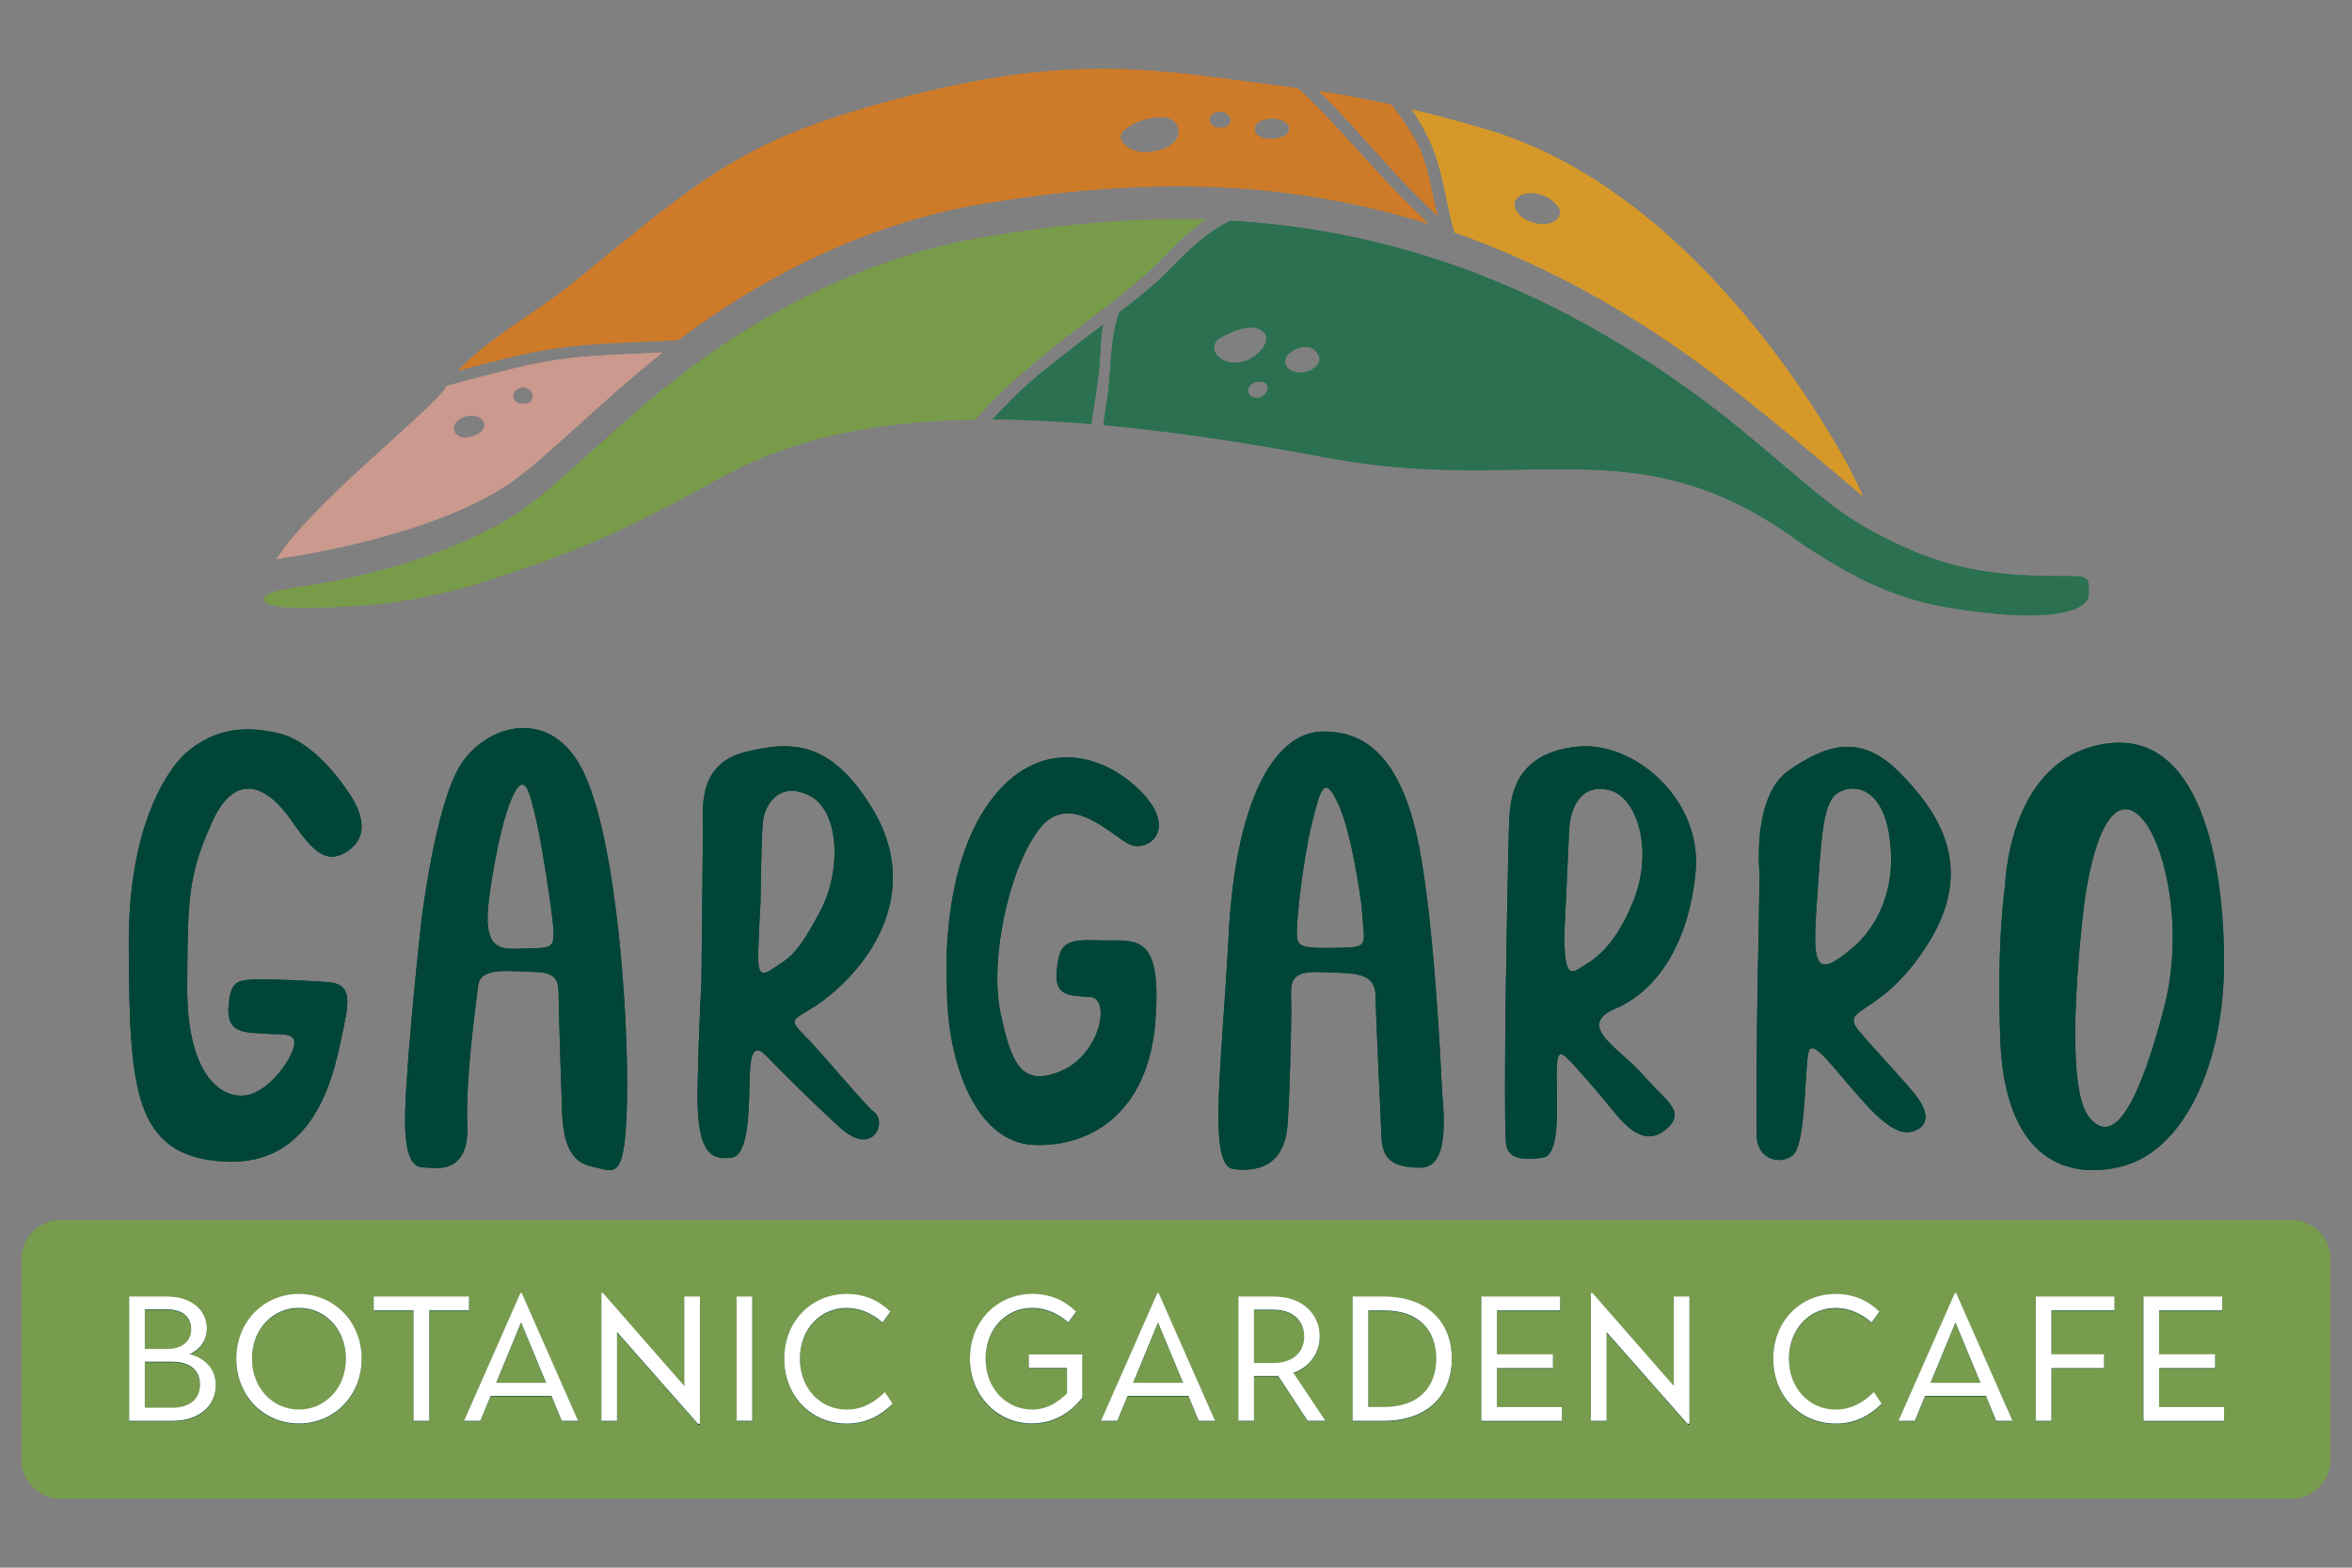 <svg xmlns="http://www.w3.org/2000/svg" xmlns:xlink="http://www.w3.org/1999/xlink" width="600" zoomAndPan="magnify" viewBox="0 0 450 300" height="400" preserveAspectRatio="xMidYMid meet" version="1.0"><rect x="0" y="0" width="450" height="300" fill="#808080" stroke="none"/><defs><clipPath id="90242ad1c4"><path d="M 87 13.184 L 274 13.184 L 274 71 L 87 71 Z M 87 13.184 " clip-rule="nonzero"/></clipPath><clipPath id="d04e17ac96"><path d="M 24.453 139 L 70 139 L 70 223 L 24.453 223 Z M 24.453 139 " clip-rule="nonzero"/></clipPath><clipPath id="0e6f25f567"><path d="M 382 142 L 425.703 142 L 425.703 224 L 382 224 Z M 382 142 " clip-rule="nonzero"/></clipPath><clipPath id="bafd08ce64"><path d="M 24.453 248 L 42 248 L 42 272.684 L 24.453 272.684 Z M 24.453 248 " clip-rule="nonzero"/></clipPath><clipPath id="6f15ba8eb5"><path d="M 45 247 L 70 247 L 70 272.684 L 45 272.684 Z M 45 247 " clip-rule="nonzero"/></clipPath><clipPath id="3c775b3561"><path d="M 71 248 L 90 248 L 90 272.684 L 71 272.684 Z M 71 248 " clip-rule="nonzero"/></clipPath><clipPath id="f2b8d685f2"><path d="M 88 247 L 111 247 L 111 272.684 L 88 272.684 Z M 88 247 " clip-rule="nonzero"/></clipPath><clipPath id="af5501a5e9"><path d="M 115 247 L 134 247 L 134 272.684 L 115 272.684 Z M 115 247 " clip-rule="nonzero"/></clipPath><clipPath id="972a6b0e8a"><path d="M 150 247 L 171 247 L 171 272.684 L 150 272.684 Z M 150 247 " clip-rule="nonzero"/></clipPath><clipPath id="14113dd868"><path d="M 185 247 L 208 247 L 208 272.684 L 185 272.684 Z M 185 247 " clip-rule="nonzero"/></clipPath><clipPath id="c3df7735be"><path d="M 210 247 L 233 247 L 233 272.684 L 210 272.684 Z M 210 247 " clip-rule="nonzero"/></clipPath><clipPath id="277e969673"><path d="M 258 248 L 278 248 L 278 272.684 L 258 272.684 Z M 258 248 " clip-rule="nonzero"/></clipPath><clipPath id="7719ae6b3f"><path d="M 283 248 L 299 248 L 299 272.684 L 283 272.684 Z M 283 248 " clip-rule="nonzero"/></clipPath><clipPath id="2b13190210"><path d="M 304 247 L 324 247 L 324 272.684 L 304 272.684 Z M 304 247 " clip-rule="nonzero"/></clipPath><clipPath id="c8beb04d9a"><path d="M 339 247 L 361 247 L 361 272.684 L 339 272.684 Z M 339 247 " clip-rule="nonzero"/></clipPath><clipPath id="183eef76c4"><path d="M 363 247 L 386 247 L 386 272.684 L 363 272.684 Z M 363 247 " clip-rule="nonzero"/></clipPath><clipPath id="95cffa13d5"><path d="M 389 248 L 405 248 L 405 272.684 L 389 272.684 Z M 389 248 " clip-rule="nonzero"/></clipPath><clipPath id="14eabe800f"><path d="M 410 248 L 425.703 248 L 425.703 272.684 L 410 272.684 Z M 410 248 " clip-rule="nonzero"/></clipPath><clipPath id="a10dd6e872"><path d="M 4.098 233.473 L 446 233.473 L 446 286.816 L 4.098 286.816 Z M 4.098 233.473 " clip-rule="nonzero"/></clipPath><clipPath id="61a1ed911b"><path d="M 11.598 233.473 L 438.402 233.473 C 440.391 233.473 442.297 234.262 443.703 235.672 C 445.109 237.078 445.902 238.984 445.902 240.973 L 445.902 279.316 C 445.902 281.305 445.109 283.215 443.703 284.621 C 442.297 286.027 440.391 286.816 438.402 286.816 L 11.598 286.816 C 9.609 286.816 7.703 286.027 6.297 284.621 C 4.891 283.215 4.098 281.305 4.098 279.316 L 4.098 240.973 C 4.098 238.984 4.891 237.078 6.297 235.672 C 7.703 234.262 9.609 233.473 11.598 233.473 Z M 11.598 233.473 " clip-rule="nonzero"/></clipPath><clipPath id="5703538e10"><path d="M 87 13.184 L 274 13.184 L 274 71 L 87 71 Z M 87 13.184 " clip-rule="nonzero"/></clipPath><clipPath id="19aa768e7a"><path d="M 24.453 139 L 70 139 L 70 223 L 24.453 223 Z M 24.453 139 " clip-rule="nonzero"/></clipPath><clipPath id="07a5d00c70"><path d="M 382 142 L 425.703 142 L 425.703 224 L 382 224 Z M 382 142 " clip-rule="nonzero"/></clipPath><clipPath id="7bc08be696"><path d="M 24.453 248 L 42 248 L 42 272.684 L 24.453 272.684 Z M 24.453 248 " clip-rule="nonzero"/></clipPath><clipPath id="40bc41520d"><path d="M 45 247 L 70 247 L 70 272.684 L 45 272.684 Z M 45 247 " clip-rule="nonzero"/></clipPath><clipPath id="56a7f549e4"><path d="M 71 248 L 90 248 L 90 272.684 L 71 272.684 Z M 71 248 " clip-rule="nonzero"/></clipPath><clipPath id="d5e4ded309"><path d="M 88 247 L 111 247 L 111 272.684 L 88 272.684 Z M 88 247 " clip-rule="nonzero"/></clipPath><clipPath id="2cf6aac91d"><path d="M 115 247 L 134 247 L 134 272.684 L 115 272.684 Z M 115 247 " clip-rule="nonzero"/></clipPath><clipPath id="916701fb4c"><path d="M 150 247 L 171 247 L 171 272.684 L 150 272.684 Z M 150 247 " clip-rule="nonzero"/></clipPath><clipPath id="e02e6f0b08"><path d="M 185 247 L 208 247 L 208 272.684 L 185 272.684 Z M 185 247 " clip-rule="nonzero"/></clipPath><clipPath id="045b26c3f1"><path d="M 210 247 L 233 247 L 233 272.684 L 210 272.684 Z M 210 247 " clip-rule="nonzero"/></clipPath><clipPath id="7b0d5a8d12"><path d="M 258 248 L 278 248 L 278 272.684 L 258 272.684 Z M 258 248 " clip-rule="nonzero"/></clipPath><clipPath id="e2e08f66d9"><path d="M 283 248 L 299 248 L 299 272.684 L 283 272.684 Z M 283 248 " clip-rule="nonzero"/></clipPath><clipPath id="1dd3e4df84"><path d="M 304 247 L 324 247 L 324 272.684 L 304 272.684 Z M 304 247 " clip-rule="nonzero"/></clipPath><clipPath id="2e5e654ed9"><path d="M 339 247 L 361 247 L 361 272.684 L 339 272.684 Z M 339 247 " clip-rule="nonzero"/></clipPath><clipPath id="7d2813ef47"><path d="M 363 247 L 386 247 L 386 272.684 L 363 272.684 Z M 363 247 " clip-rule="nonzero"/></clipPath><clipPath id="b246092d7a"><path d="M 389 248 L 405 248 L 405 272.684 L 389 272.684 Z M 389 248 " clip-rule="nonzero"/></clipPath><clipPath id="f0e88b6563"><path d="M 410 248 L 425.703 248 L 425.703 272.684 L 410 272.684 Z M 410 248 " clip-rule="nonzero"/></clipPath><clipPath id="ca226a412d"><path d="M 24.453 248 L 42 248 L 42 272 L 24.453 272 Z M 24.453 248 " clip-rule="nonzero"/></clipPath><clipPath id="2d5fc773c2"><path d="M 45 247 L 70 247 L 70 272.473 L 45 272.473 Z M 45 247 " clip-rule="nonzero"/></clipPath><clipPath id="5ae80167a9"><path d="M 115 247 L 134 247 L 134 272.473 L 115 272.473 Z M 115 247 " clip-rule="nonzero"/></clipPath><clipPath id="5893f57904"><path d="M 150 247 L 171 247 L 171 272.473 L 150 272.473 Z M 150 247 " clip-rule="nonzero"/></clipPath><clipPath id="8a8f6d9de2"><path d="M 185 247 L 208 247 L 208 272.473 L 185 272.473 Z M 185 247 " clip-rule="nonzero"/></clipPath><clipPath id="c6d8d91562"><path d="M 304 247 L 324 247 L 324 272.473 L 304 272.473 Z M 304 247 " clip-rule="nonzero"/></clipPath><clipPath id="c0cbd371ef"><path d="M 339 247 L 361 247 L 361 272.473 L 339 272.473 Z M 339 247 " clip-rule="nonzero"/></clipPath><clipPath id="a2e8e5cecb"><path d="M 410 248 L 425.703 248 L 425.703 272 L 410 272 Z M 410 248 " clip-rule="nonzero"/></clipPath></defs><path fill="#2b7151" d="M 391.609 110.238 C 379.027 109.992 370.113 108.398 356.824 100.902 C 349.238 96.625 341.051 88.453 329.707 79.508 C 312.023 65.738 294.84 56.629 278.332 50.809 C 278.332 50.828 278.344 50.848 278.352 50.871 C 278.32 50.84 278.301 50.816 278.27 50.789 C 277.453 50.5 276.645 50.234 275.836 49.961 C 275.008 49.684 274.191 49.418 273.363 49.152 C 260.34 45.07 247.758 42.953 235.391 42.238 C 233.551 43.16 231.926 44.223 230.441 45.387 C 229.215 46.344 228.051 47.375 226.926 48.461 C 226.539 48.828 226.16 49.203 225.773 49.582 C 225.055 50.289 224.352 51.012 223.625 51.746 C 220.711 54.711 217.441 57.293 214.129 59.805 C 212.219 65.066 212.719 71.457 211.719 76.984 C 211.512 78.129 211.359 79.691 211.125 81.336 C 223.391 82.457 236.934 84.418 252.102 87.246 C 292.273 95.328 312.902 80.375 344.773 104.078 C 353.012 109.449 361.078 114.242 372.371 116.18 C 392.172 119.582 399.562 116.906 399.633 113.812 C 399.734 109.582 399.562 110.359 391.617 110.238 Z M 233.582 68.66 C 232.734 68.066 232.098 67.117 232.293 66.137 C 232.488 65.148 233.418 64.637 234.297 64.207 C 236.035 63.348 239.164 61.91 241.195 63.145 C 242.434 63.891 242.402 64.605 242.137 65.629 C 241.688 66.863 240.41 67.965 239.602 68.465 C 237.965 69.488 235.402 69.926 233.59 68.672 Z M 242.043 75.379 C 241.535 75.91 241.289 76.035 240.789 76.125 C 240.145 76.25 239.387 76.074 239.008 75.473 C 238.684 74.961 238.762 74.359 239.07 73.91 C 239.652 73.062 241.492 72.531 242.371 73.551 C 242.73 73.961 242.566 74.891 242.035 75.379 Z M 250.18 71.07 C 249.078 71.438 247.586 71.406 246.582 70.621 C 245.469 69.742 245.746 68.445 246.625 67.629 C 247.555 66.77 249.016 66.188 250.395 66.434 C 251.254 66.586 251.805 67.109 252.234 67.883 C 252.367 68.098 252.461 68.355 252.48 68.66 C 252.574 69.844 251.215 70.734 250.191 71.07 Z M 250.18 71.07 " fill-opacity="1" fill-rule="nonzero"/><path fill="#2b7151" d="M 211.031 62.145 C 206.934 65.238 202.887 68.355 198.949 71.551 C 195.637 74.246 192.754 77.23 189.895 80.25 C 195.844 80.273 202.141 80.578 208.812 81.141 C 208.969 80.016 209.09 78.965 209.223 78.18 C 209.633 75.859 209.957 73.523 210.223 71.172 C 210.562 68.25 210.469 65.098 211.023 62.156 Z M 211.031 62.145 " fill-opacity="1" fill-rule="nonzero"/><path fill="#789b4a" d="M 222.203 49.574 C 222.469 49.309 222.734 49.031 223 48.754 C 223.113 48.645 223.227 48.531 223.34 48.418 C 224.434 47.254 225.535 46.16 226.68 45.141 C 227.949 44.008 229.289 42.977 230.75 42.047 C 216.797 41.637 203.09 42.934 189.074 45.242 C 166.148 49.012 145.98 59.816 130.875 71.348 C 129.82 72.152 128.797 72.961 127.785 73.766 C 114.836 84.215 104.367 95.266 97.375 99.27 C 81.934 108.184 66.117 110.91 58.32 112.188 C 58.32 112.188 53.984 112.758 52.484 113.219 C 51.094 113.648 49.469 114.793 51.379 115.527 C 52.973 116.141 55.582 116.785 68.816 115.895 C 75.227 115.465 81.594 114.426 90.211 112.074 C 108.988 105.887 115.512 103.762 138.582 91.027 C 152.188 83.703 167.629 80.559 186.594 80.293 C 193.152 72.703 201.27 66.547 209.508 60.285 C 213.945 56.926 218.301 53.547 222.203 49.594 Z M 222.203 49.574 " fill-opacity="1" fill-rule="nonzero"/><path fill="#ce7b29" d="M 266.219 20.047 C 261.406 18.973 256.793 18.117 252.34 17.441 C 257.621 22.578 262.254 28.113 267.191 33.426 C 269.715 36.152 272.383 38.746 275.051 41.34 C 273.926 37.184 273.516 32.906 271.781 28.852 C 270.422 25.703 268.344 22.867 266.23 20.047 Z M 266.219 20.047 " fill-opacity="1" fill-rule="nonzero"/><path fill="#d69929" d="M 284.301 24.766 C 279.355 23.293 274.672 22.039 270.164 20.965 C 271.566 23.102 272.801 25.285 273.762 27.449 C 276.164 32.934 276.656 38.848 278.27 44.477 C 294.879 50.309 312.176 59.43 329.973 73.203 C 341.398 82.152 349.637 89.258 356.355 94.887 C 355.719 92.262 328.348 37.633 284.289 24.754 Z M 298.242 41.574 C 297.691 42.434 296.641 42.82 295.566 42.895 C 294.348 42.965 292.988 42.637 291.895 42.047 C 290.32 41.207 288.984 39.246 290.281 37.867 C 291.527 36.539 294.023 36.777 295.68 37.562 C 297.148 38.258 299.254 40.004 298.234 41.574 Z M 298.242 41.574 " fill-opacity="1" fill-rule="nonzero"/><g clip-path="url(#90242ad1c4)"><path fill="#ce7b29" d="M 248.301 16.879 C 223.258 13.797 207.742 9.855 174.867 18.125 C 142.32 26.316 135.402 33.23 109.172 54.516 C 103.215 59.348 93.258 64.891 87.688 70.918 C 93.645 69.336 99.586 67.68 105.77 66.73 C 113.68 65.504 121.828 65.586 129.84 65.043 C 145.062 53.504 165.363 42.688 188.441 38.91 C 202.547 36.59 216.336 35.305 230.383 35.715 C 231.934 35.754 233.5 35.824 235.055 35.906 C 247.504 36.613 260.168 38.738 273.273 42.82 C 272.32 41.852 271.359 40.891 270.379 39.953 C 262.816 32.711 256.23 24.203 248.301 16.879 Z M 224.84 26.992 C 223.77 28.219 222.512 28.789 219.875 29.105 C 219.168 29.188 218.473 29.168 217.852 29.043 C 215.602 28.605 213.055 26.48 215.191 24.773 C 217 23.324 220.324 22.109 222.93 22.445 C 225.508 22.785 226.211 25.43 224.84 26.992 Z M 234.84 21.844 C 235.371 22.273 235.645 22.969 235.371 23.539 C 235.113 24.051 234.93 24.223 233.969 24.43 C 233.305 24.5 233.051 24.43 232.609 24.324 C 231.863 24.141 231.363 23.551 231.363 22.895 C 231.352 21.445 233.652 20.875 234.848 21.855 Z M 245.602 26.094 C 244.559 26.551 243.383 26.656 242.23 26.531 C 240.961 26.398 239.797 25.531 240.102 24.336 C 240.398 23.184 241.883 22.742 243.109 22.691 C 244.312 22.629 245.898 22.945 246.5 24.008 C 247.004 24.906 246.441 25.766 245.602 26.094 Z M 245.602 26.094 " fill-opacity="1" fill-rule="nonzero"/></g><path fill="#cb998d" d="M 85.406 73.859 C 85.191 74.207 85.059 74.605 84.805 74.898 C 78.906 81.621 59.66 96.551 52.934 106.969 C 54.516 106.684 56.031 106.48 56.031 106.48 C 55.027 106.582 82.125 102.844 97.254 92.652 C 103.961 88.156 113.691 77.914 126.734 67.457 C 120.02 67.852 113.199 67.863 106.566 68.863 C 99.32 69.957 92.418 72.051 85.418 73.859 Z M 92.246 82.418 C 91.613 83.215 90.363 83.59 89.332 83.746 C 88.199 83.906 86.93 83.336 86.816 82.078 C 86.707 80.875 87.852 80.098 88.895 79.75 C 89.906 79.414 91.375 79.344 92.227 80.25 C 92.941 81.02 92.777 81.703 92.246 82.418 Z M 101.938 75.953 C 101.855 76.516 101.699 76.984 100.945 77.168 C 100.535 77.258 100.137 77.312 99.727 77.289 C 99.031 77.258 98.43 76.77 98.246 76.125 C 97.836 74.695 99.695 73.656 101.004 74.379 C 101.59 74.695 102.016 75.328 101.938 75.953 Z M 101.938 75.953 " fill-opacity="1" fill-rule="nonzero"/><g clip-path="url(#d04e17ac96)"><path fill="#004538" d="M 35.566 144.094 C 35.566 144.094 24.516 153.141 24.641 180.676 C 24.762 208.211 25.418 221.25 42.805 222.281 C 60.18 223.316 63.777 205.809 65.23 199.02 C 66.68 192.227 67.836 188.293 62.664 187.926 C 57.492 187.57 51.348 187.344 48.301 187.457 C 45.258 187.57 43.988 188.02 43.711 192.91 C 43.438 197.801 46.973 197.527 50.418 197.801 C 53.863 198.078 56.828 197.383 56.254 200.172 C 55.684 202.961 51.145 209.395 46.523 209.672 C 41.902 209.945 35.73 205.227 35.82 188.742 C 35.914 172.262 35.914 167.543 40.625 157.215 C 45.34 146.891 51.688 151.059 55.766 157.031 C 59.844 163.008 62.41 165.355 66.16 163.098 C 69.91 160.844 70.094 157.031 67.191 152.418 C 64.289 147.801 58.941 141.551 53.137 140.273 C 47.332 138.996 41.473 139.027 35.566 144.094 Z M 35.566 144.094 " fill-opacity="1" fill-rule="nonzero"/></g><path fill="#004538" d="M 111.707 147.883 C 105.543 134.84 93.031 138.641 88.137 146.34 C 83.238 154.039 80.613 176.324 80.613 176.324 C 80.613 176.324 77.895 200.785 77.527 212.559 C 77.168 224.336 80.266 223.293 81.859 223.438 C 83.453 223.578 89.773 224.613 89.402 215.461 C 89.047 206.309 91.039 192.266 91.488 188.559 C 91.938 184.852 97.93 185.934 102.395 186.008 C 106.863 186.078 106.902 188.02 106.902 191.184 C 106.902 194.352 107.352 206.402 107.539 212.559 C 107.723 218.719 109.172 222.438 113.344 223.254 C 117.512 224.07 119.691 226.785 119.969 210.121 C 120.242 193.453 117.883 160.934 111.719 147.883 Z M 100.832 181.492 C 96.387 181.586 92.121 182.758 93.574 171.891 C 93.574 171.891 95.117 159.484 97.836 152.957 C 100.555 146.43 101.559 152.867 102.457 156.309 C 103.367 159.75 105.809 174.965 105.902 178.234 C 105.992 181.492 105.27 181.402 100.82 181.492 Z M 100.832 181.492 " fill-opacity="1" fill-rule="nonzero"/><path fill="#004538" d="M 153.598 197.801 C 149.52 193.727 153.781 195.812 161.754 187.742 C 169.734 179.684 174.715 167.633 166.926 154.766 C 159.125 141.898 151.695 141.633 142.629 143.898 C 133.562 146.168 134.473 154.316 134.473 158.852 C 134.473 163.387 134.195 188.293 134.195 188.293 C 134.195 188.293 133.746 194.914 133.469 208.219 C 133.195 221.539 136.465 221.895 139.91 221.539 C 143.355 221.18 143.262 212.203 143.445 205.777 C 143.629 199.344 145.367 200.754 146.891 202.336 C 148.414 203.922 154.055 209.672 160.559 215.645 C 167.059 221.617 169.645 214.746 167.375 212.938 C 165.105 211.129 157.676 201.887 153.598 197.812 Z M 148.793 184.762 C 146.238 186.445 144.898 187.66 145.07 182.137 C 145.254 176.609 145.512 172.719 145.512 172.719 C 145.512 172.719 145.625 160.219 145.98 157.133 C 146.34 154.051 149.066 149.344 154.863 152.242 C 160.668 155.145 161.027 166.645 156.949 174.344 C 152.871 182.043 151.348 183.074 148.793 184.762 Z M 148.793 184.762 " fill-opacity="1" fill-rule="nonzero"/><path fill="#004538" d="M 181.164 188.742 C 181.164 188.742 179.711 168 188.504 154.684 C 197.293 141.367 209.723 143.266 217.789 150.965 C 225.852 158.668 219.578 163.23 216.102 161.578 C 212.625 159.922 204.551 151.047 198.746 158.75 C 192.941 166.449 189.32 183.75 191.406 193.719 C 193.492 203.684 195.484 208.117 203.008 204.953 C 210.531 201.785 212.605 191 208.578 190.777 C 204.551 190.551 201.648 190.645 202.191 185.66 C 202.73 180.676 203.551 179.676 210.254 179.949 C 216.961 180.227 222.41 177.773 221.051 195.445 C 219.691 213.113 208.445 219.629 197.66 219.086 C 186.867 218.547 181.164 203.777 181.164 188.742 Z M 181.164 188.742 " fill-opacity="1" fill-rule="nonzero"/><path fill="#004538" d="M 235.973 223.711 C 240.961 224.348 245.879 222.887 246.367 214.918 C 246.859 206.953 247.125 194.453 247.031 191.367 C 246.941 188.285 246.676 185.75 252.473 186.027 C 258.266 186.305 263.082 185.668 263.172 190.469 C 263.266 195.27 264.164 213.305 264.309 217.379 C 264.449 221.457 265.973 223.457 271.832 223.445 C 277.688 223.445 276.074 211.875 275.879 208.414 C 275.879 208.414 274.602 177.785 271.516 162.016 C 268.426 146.258 262.172 139.73 252.84 140.008 C 243.496 140.285 236.371 153.875 235.082 178.785 C 233.797 203.695 230.984 223.078 235.973 223.711 Z M 248.117 178.328 C 248.066 175.918 249.293 164.469 251.02 157.492 C 252.746 150.516 253.461 148.25 256.098 153.957 C 258.727 159.668 260.453 172.895 260.453 172.895 C 260.453 172.895 260.637 174.793 260.902 178.145 C 261.18 181.492 260.453 181.309 254.281 181.402 C 248.117 181.492 248.168 180.727 248.117 178.316 Z M 248.117 178.328 " fill-opacity="1" fill-rule="nonzero"/><path fill="#004538" d="M 309.09 193.004 C 316.887 189.652 323.051 180.859 324.41 166.91 C 325.77 152.957 312.535 141.633 301.566 142.898 C 290.598 144.164 289.055 151.23 288.777 156.574 C 288.504 161.914 288.051 192.715 288.051 192.715 C 288.051 192.715 287.777 215.449 288.145 218.812 C 288.504 222.16 292.133 221.977 295.219 221.527 C 298.305 221.078 297.938 212.918 297.844 207.484 C 297.754 202.051 298.027 200.785 299.746 202.41 C 301.473 204.043 305.91 209.199 308.535 212.469 C 311.164 215.727 314.793 219.535 318.777 216.094 C 322.766 212.652 318.777 210.844 314.426 205.77 C 310.07 200.691 301.281 196.352 309.078 192.992 Z M 302.25 185.281 C 300.441 186.438 299.297 186.648 299.297 178.777 C 299.297 178.777 300.023 163.559 300.207 159.023 C 300.391 154.488 302.465 149.934 307.82 151.172 C 313.168 152.406 316.438 162.559 312.535 172.34 C 308.641 182.125 304.059 184.129 302.25 185.281 Z M 302.25 185.281 " fill-opacity="1" fill-rule="nonzero"/><path fill="#004538" d="M 368.938 180.5 C 378.094 165.824 370.84 155.316 363.406 147.801 C 355.977 140.285 349.445 142.457 342.258 147.422 C 335.074 152.387 336.656 167.367 336.656 167.367 C 336.656 167.367 336.473 179.328 336.301 187.57 C 336.113 195.812 336.023 213.203 336.113 217.461 C 336.207 221.723 340.469 223.078 343.004 221.09 C 345.539 219.098 345.273 204.238 346.02 201.336 C 346.766 198.438 350.805 204.512 356.703 211.027 C 362.598 217.555 365.043 217.094 366.945 216.105 C 368.844 215.102 368.938 212.848 366.852 210.039 C 364.766 207.23 360.32 202.703 355.883 197.535 C 351.438 192.371 359.777 195.18 368.938 180.5 Z M 353.523 182.125 C 347.082 187.469 346.809 183.914 347.605 172.711 C 348.402 161.508 348.625 154.223 351.223 152.039 C 353.82 149.852 361.047 149.609 361.773 162.914 C 362.496 176.234 353.523 182.117 353.523 182.117 Z M 353.523 182.125 " fill-opacity="1" fill-rule="nonzero"/><g clip-path="url(#0e6f25f567)"><path fill="#004538" d="M 402.484 142.379 C 384.074 145.473 383.625 169.605 383.625 169.605 C 383.625 169.605 381.988 179.551 382.715 199.059 C 383.441 218.566 392.508 226.094 405.203 223.395 C 417.898 220.691 425.516 203.5 425.516 184.188 C 425.516 164.875 420.895 139.293 402.484 142.379 Z M 414.086 192.688 C 409.547 210.066 404.57 220.32 399.531 213.551 C 394.5 206.781 398.672 173.762 398.672 173.762 C 398.672 173.762 400.715 154.684 406.766 154.855 C 412.82 155.031 418.613 175.305 414.086 192.688 Z M 414.086 192.688 " fill-opacity="1" fill-rule="nonzero"/></g><g clip-path="url(#bafd08ce64)"><path fill="#004538" d="M 24.711 248.215 L 31.988 248.215 C 36.855 248.215 39.574 251.062 39.574 254.301 C 39.574 256.445 38.418 258.242 36.312 259.234 C 39.512 260.113 41.281 262.285 41.281 265.176 C 41.281 268.988 38.285 272.008 32.949 272.008 L 24.711 272.008 Z M 31.918 258.242 C 34.91 258.242 36.578 256.742 36.578 254.434 C 36.578 252.125 34.91 250.664 31.918 250.664 L 27.707 250.664 L 27.707 258.242 L 31.926 258.242 Z M 32.879 269.488 C 36.344 269.488 38.254 267.824 38.254 265.066 C 38.254 262.309 36.383 260.684 32.879 260.684 L 27.707 260.684 L 27.707 269.488 Z M 32.879 269.488 " fill-opacity="1" fill-rule="nonzero"/></g><g clip-path="url(#6f15ba8eb5)"><path fill="#004538" d="M 45.215 260.113 C 45.215 252.91 50.594 247.715 57.184 247.715 C 63.777 247.715 69.195 252.91 69.195 260.113 C 69.195 267.312 63.82 272.52 57.184 272.52 C 50.551 272.52 45.215 267.32 45.215 260.113 Z M 66.172 260.113 C 66.172 254.402 62.152 250.391 57.195 250.391 C 52.238 250.391 48.219 254.402 48.219 260.113 C 48.219 265.82 52.27 269.836 57.195 269.836 C 62.121 269.836 66.172 265.82 66.172 260.113 Z M 66.172 260.113 " fill-opacity="1" fill-rule="nonzero"/></g><g clip-path="url(#3c775b3561)"><path fill="#004538" d="M 79.121 250.867 L 71.504 250.867 L 71.504 248.215 L 89.73 248.215 L 89.73 250.867 L 82.117 250.867 L 82.117 272.008 L 79.121 272.008 Z M 79.121 250.867 " fill-opacity="1" fill-rule="nonzero"/></g><g clip-path="url(#f2b8d685f2)"><path fill="#004538" d="M 99.555 247.539 L 99.828 247.539 L 110.613 272.008 L 107.484 272.008 L 105.512 267.219 L 93.883 267.219 L 91.91 272.008 L 88.781 272.008 L 99.562 247.539 Z M 104.492 264.727 L 99.695 253.176 L 94.934 264.727 Z M 104.492 264.727 " fill-opacity="1" fill-rule="nonzero"/></g><g clip-path="url(#af5501a5e9)"><path fill="#004538" d="M 118.055 255.016 L 118.055 272.008 L 115.059 272.008 L 115.059 247.539 L 115.367 247.539 L 130.914 265.309 L 130.914 248.215 L 133.91 248.215 L 133.91 272.684 L 133.633 272.684 Z M 118.055 255.016 " fill-opacity="1" fill-rule="nonzero"/></g><path fill="#004538" d="M 140.93 248.215 L 143.926 248.215 L 143.926 272 L 140.93 272 Z M 140.93 248.215 " fill-opacity="1" fill-rule="nonzero"/><g clip-path="url(#972a6b0e8a)"><path fill="#004538" d="M 150.051 260.113 C 150.051 252.91 155.281 247.715 162.02 247.715 C 165.188 247.715 168.07 248.836 170.352 251.113 L 168.855 253.188 C 166.883 251.422 164.43 250.398 161.957 250.398 C 156.988 250.398 153.043 254.414 153.043 260.121 C 153.043 265.832 156.988 269.844 161.988 269.844 C 165.352 269.844 167.703 268.078 169.297 266.484 L 170.789 268.73 C 168.539 270.938 165.762 272.539 162.02 272.539 C 155.281 272.539 150.051 267.344 150.051 260.133 Z M 150.051 260.113 " fill-opacity="1" fill-rule="nonzero"/></g><g clip-path="url(#14113dd868)"><path fill="#004538" d="M 185.578 260.07 C 185.578 252.902 190.812 247.703 197.551 247.703 C 200.719 247.703 203.602 248.828 205.879 251.105 L 204.387 253.176 C 202.414 251.41 199.961 250.391 197.488 250.391 C 192.52 250.391 188.574 254.402 188.574 260.113 C 188.574 265.82 192.551 269.836 197.449 269.836 C 200.27 269.836 202.312 268.547 204.145 266.738 L 204.145 261.879 L 196.836 261.879 L 196.836 259.293 L 207.078 259.293 L 207.078 267.547 C 204.766 270.539 201.465 272.512 197.418 272.512 C 190.887 272.512 185.578 267.312 185.578 260.07 Z M 185.578 260.07 " fill-opacity="1" fill-rule="nonzero"/></g><g clip-path="url(#c3df7735be)"><path fill="#004538" d="M 221.418 247.539 L 221.691 247.539 L 232.477 272.008 L 229.348 272.008 L 227.375 267.219 L 215.746 267.219 L 213.77 272.008 L 210.645 272.008 L 221.426 247.539 Z M 226.355 264.727 L 221.559 253.176 L 216.797 264.727 Z M 226.355 264.727 " fill-opacity="1" fill-rule="nonzero"/></g><path fill="#004538" d="M 236.922 248.215 L 243.691 248.215 C 249.27 248.215 252.5 251.645 252.5 255.82 C 252.5 258.949 250.703 261.633 247.461 262.816 L 253.586 271.988 L 250.18 271.988 L 244.539 263.391 C 244.262 263.422 243.957 263.422 243.691 263.422 L 239.918 263.422 L 239.918 271.988 L 236.922 271.988 L 236.922 248.203 Z M 243.629 260.93 C 247.34 260.93 249.516 258.926 249.516 255.863 C 249.516 252.801 247.309 250.734 243.629 250.734 L 239.918 250.734 L 239.918 260.93 Z M 243.629 260.93 " fill-opacity="1" fill-rule="nonzero"/><g clip-path="url(#277e969673)"><path fill="#004538" d="M 258.789 248.215 L 264.707 248.215 C 273.516 248.215 277.77 253.516 277.77 260.113 C 277.77 266.711 273.516 272.008 264.707 272.008 L 258.789 272.008 Z M 264.676 269.355 C 271.82 269.355 274.773 265.238 274.773 260.113 C 274.773 254.984 271.82 250.867 264.676 250.867 L 261.781 250.867 L 261.781 269.355 Z M 264.676 269.355 " fill-opacity="1" fill-rule="nonzero"/></g><g clip-path="url(#7719ae6b3f)"><path fill="#004538" d="M 283.41 248.215 L 298.48 248.215 L 298.48 250.867 L 286.406 250.867 L 286.406 259.266 L 297.121 259.266 L 297.121 261.918 L 286.406 261.918 L 286.406 269.363 L 298.828 269.363 L 298.828 272.02 L 283.422 272.02 L 283.422 248.234 Z M 283.41 248.215 " fill-opacity="1" fill-rule="nonzero"/></g><g clip-path="url(#2b13190210)"><path fill="#004538" d="M 307.383 255.016 L 307.383 272.008 L 304.387 272.008 L 304.387 247.539 L 304.695 247.539 L 320.242 265.309 L 320.242 248.215 L 323.234 248.215 L 323.234 272.684 L 322.961 272.684 Z M 307.383 255.016 " fill-opacity="1" fill-rule="nonzero"/></g><g clip-path="url(#c8beb04d9a)"><path fill="#004538" d="M 339.273 260.113 C 339.273 252.91 344.508 247.715 351.242 247.715 C 354.41 247.715 357.293 248.836 359.574 251.113 L 358.082 253.188 C 356.109 251.422 353.656 250.398 351.184 250.398 C 346.215 250.398 342.27 254.414 342.27 260.121 C 342.27 265.832 346.215 269.844 351.211 269.844 C 354.574 269.844 356.926 268.078 358.52 266.484 L 360.012 268.73 C 357.766 270.938 354.984 272.539 351.242 272.539 C 344.508 272.539 339.273 267.344 339.273 260.133 Z M 339.273 260.113 " fill-opacity="1" fill-rule="nonzero"/></g><g clip-path="url(#183eef76c4)"><path fill="#004538" d="M 373.996 247.539 L 374.273 247.539 L 385.055 272.008 L 381.93 272.008 L 379.957 267.219 L 368.324 267.219 L 366.352 272.008 L 363.223 272.008 L 374.008 247.539 Z M 378.922 264.727 L 374.129 253.176 L 369.367 264.727 Z M 378.922 264.727 " fill-opacity="1" fill-rule="nonzero"/></g><g clip-path="url(#95cffa13d5)"><path fill="#004538" d="M 389.492 248.215 L 404.559 248.215 L 404.559 250.867 L 392.488 250.867 L 392.488 259.266 L 402.555 259.266 L 402.555 261.918 L 392.488 261.918 L 392.488 272.008 L 389.492 272.008 Z M 389.492 248.215 " fill-opacity="1" fill-rule="nonzero"/></g><g clip-path="url(#14eabe800f)"><path fill="#004538" d="M 410.102 248.215 L 425.168 248.215 L 425.168 250.867 L 413.094 250.867 L 413.094 259.266 L 423.809 259.266 L 423.809 261.918 L 413.094 261.918 L 413.094 269.363 L 425.516 269.363 L 425.516 272.02 L 410.109 272.02 L 410.109 248.234 Z M 410.102 248.215 " fill-opacity="1" fill-rule="nonzero"/></g><g clip-path="url(#a10dd6e872)"><g clip-path="url(#61a1ed911b)"><path fill="#789c4d" d="M 4.098 233.473 L 445.848 233.473 L 445.848 286.816 L 4.098 286.816 Z M 4.098 233.473 " fill-opacity="1" fill-rule="nonzero"/></g></g><path fill="#2b7151" d="M 391.609 110.238 C 379.027 109.992 370.113 108.398 356.824 100.902 C 349.238 96.625 341.051 88.453 329.707 79.508 C 312.023 65.738 294.84 56.629 278.332 50.809 C 278.332 50.828 278.344 50.848 278.352 50.871 C 278.32 50.84 278.301 50.816 278.27 50.789 C 277.453 50.5 276.645 50.234 275.836 49.961 C 275.008 49.684 274.191 49.418 273.363 49.152 C 260.34 45.07 247.758 42.953 235.391 42.238 C 233.551 43.16 231.926 44.223 230.441 45.387 C 229.215 46.344 228.051 47.375 226.926 48.461 C 226.539 48.828 226.16 49.203 225.773 49.582 C 225.055 50.289 224.352 51.012 223.625 51.746 C 220.711 54.711 217.441 57.293 214.129 59.805 C 212.219 65.066 212.719 71.457 211.719 76.984 C 211.512 78.129 211.359 79.691 211.125 81.336 C 223.391 82.457 236.934 84.418 252.102 87.246 C 292.273 95.328 312.902 80.375 344.773 104.078 C 353.012 109.449 361.078 114.242 372.371 116.18 C 392.172 119.582 399.562 116.906 399.633 113.812 C 399.734 109.582 399.562 110.359 391.617 110.238 Z M 233.582 68.66 C 232.734 68.066 232.098 67.117 232.293 66.137 C 232.488 65.148 233.418 64.637 234.297 64.207 C 236.035 63.348 239.164 61.91 241.195 63.145 C 242.434 63.891 242.402 64.605 242.137 65.629 C 241.688 66.863 240.41 67.965 239.602 68.465 C 237.965 69.488 235.402 69.926 233.59 68.672 Z M 242.043 75.379 C 241.535 75.91 241.289 76.035 240.789 76.125 C 240.145 76.25 239.387 76.074 239.008 75.473 C 238.684 74.961 238.762 74.359 239.07 73.91 C 239.652 73.062 241.492 72.531 242.371 73.551 C 242.73 73.961 242.566 74.891 242.035 75.379 Z M 250.18 71.07 C 249.078 71.438 247.586 71.406 246.582 70.621 C 245.469 69.742 245.746 68.445 246.625 67.629 C 247.555 66.77 249.016 66.188 250.395 66.434 C 251.254 66.586 251.805 67.109 252.234 67.883 C 252.367 68.098 252.461 68.355 252.48 68.66 C 252.574 69.844 251.215 70.734 250.191 71.07 Z M 250.18 71.07 " fill-opacity="1" fill-rule="nonzero"/><path fill="#2b7151" d="M 211.031 62.145 C 206.934 65.238 202.887 68.355 198.949 71.551 C 195.637 74.246 192.754 77.23 189.895 80.25 C 195.844 80.273 202.141 80.578 208.812 81.141 C 208.969 80.016 209.09 78.965 209.223 78.18 C 209.633 75.859 209.957 73.523 210.223 71.172 C 210.562 68.25 210.469 65.098 211.023 62.156 Z M 211.031 62.145 " fill-opacity="1" fill-rule="nonzero"/><path fill="#789b4a" d="M 222.203 49.574 C 222.469 49.309 222.734 49.031 223 48.754 C 223.113 48.645 223.227 48.531 223.34 48.418 C 224.434 47.254 225.535 46.16 226.68 45.141 C 227.949 44.008 229.289 42.977 230.75 42.047 C 216.797 41.637 203.09 42.934 189.074 45.242 C 166.148 49.012 145.98 59.816 130.875 71.348 C 129.82 72.152 128.797 72.961 127.785 73.766 C 114.836 84.215 104.367 95.266 97.375 99.27 C 81.934 108.184 66.117 110.91 58.32 112.188 C 58.32 112.188 53.984 112.758 52.484 113.219 C 51.094 113.648 49.469 114.793 51.379 115.527 C 52.973 116.141 55.582 116.785 68.816 115.895 C 75.227 115.465 81.594 114.426 90.211 112.074 C 108.988 105.887 115.512 103.762 138.582 91.027 C 152.188 83.703 167.629 80.559 186.594 80.293 C 193.152 72.703 201.27 66.547 209.508 60.285 C 213.945 56.926 218.301 53.547 222.203 49.594 Z M 222.203 49.574 " fill-opacity="1" fill-rule="nonzero"/><path fill="#ce7b29" d="M 266.219 20.047 C 261.406 18.973 256.793 18.117 252.34 17.441 C 257.621 22.578 262.254 28.113 267.191 33.426 C 269.715 36.152 272.383 38.746 275.051 41.34 C 273.926 37.184 273.516 32.906 271.781 28.852 C 270.422 25.703 268.344 22.867 266.23 20.047 Z M 266.219 20.047 " fill-opacity="1" fill-rule="nonzero"/><path fill="#d69929" d="M 284.301 24.766 C 279.355 23.293 274.672 22.039 270.164 20.965 C 271.566 23.102 272.801 25.285 273.762 27.449 C 276.164 32.934 276.656 38.848 278.27 44.477 C 294.879 50.309 312.176 59.43 329.973 73.203 C 341.398 82.152 349.637 89.258 356.355 94.887 C 355.719 92.262 328.348 37.633 284.289 24.754 Z M 298.242 41.574 C 297.691 42.434 296.641 42.82 295.566 42.895 C 294.348 42.965 292.988 42.637 291.895 42.047 C 290.32 41.207 288.984 39.246 290.281 37.867 C 291.527 36.539 294.023 36.777 295.68 37.562 C 297.148 38.258 299.254 40.004 298.234 41.574 Z M 298.242 41.574 " fill-opacity="1" fill-rule="nonzero"/><g clip-path="url(#5703538e10)"><path fill="#ce7b29" d="M 248.301 16.879 C 223.258 13.797 207.742 9.855 174.867 18.125 C 142.32 26.316 135.402 33.23 109.172 54.516 C 103.215 59.348 93.258 64.891 87.688 70.918 C 93.645 69.336 99.586 67.68 105.77 66.73 C 113.68 65.504 121.828 65.586 129.84 65.043 C 145.062 53.504 165.363 42.688 188.441 38.91 C 202.547 36.59 216.336 35.305 230.383 35.715 C 231.934 35.754 233.5 35.824 235.055 35.906 C 247.504 36.613 260.168 38.738 273.273 42.82 C 272.32 41.852 271.359 40.891 270.379 39.953 C 262.816 32.711 256.23 24.203 248.301 16.879 Z M 224.84 26.992 C 223.77 28.219 222.512 28.789 219.875 29.105 C 219.168 29.188 218.473 29.168 217.852 29.043 C 215.602 28.605 213.055 26.48 215.191 24.773 C 217 23.324 220.324 22.109 222.93 22.445 C 225.508 22.785 226.211 25.43 224.84 26.992 Z M 234.84 21.844 C 235.371 22.273 235.645 22.969 235.371 23.539 C 235.113 24.051 234.93 24.223 233.969 24.43 C 233.305 24.5 233.051 24.43 232.609 24.324 C 231.863 24.141 231.363 23.551 231.363 22.895 C 231.352 21.445 233.652 20.875 234.848 21.855 Z M 245.602 26.094 C 244.559 26.551 243.383 26.656 242.23 26.531 C 240.961 26.398 239.797 25.531 240.102 24.336 C 240.398 23.184 241.883 22.742 243.109 22.691 C 244.312 22.629 245.898 22.945 246.5 24.008 C 247.004 24.906 246.441 25.766 245.602 26.094 Z M 245.602 26.094 " fill-opacity="1" fill-rule="nonzero"/></g><path fill="#cb998d" d="M 85.406 73.859 C 85.191 74.207 85.059 74.605 84.805 74.898 C 78.906 81.621 59.66 96.551 52.934 106.969 C 54.516 106.684 56.031 106.48 56.031 106.48 C 55.027 106.582 82.125 102.844 97.254 92.652 C 103.961 88.156 113.691 77.914 126.734 67.457 C 120.02 67.852 113.199 67.863 106.566 68.863 C 99.32 69.957 92.418 72.051 85.418 73.859 Z M 92.246 82.418 C 91.613 83.215 90.363 83.59 89.332 83.746 C 88.199 83.906 86.93 83.336 86.816 82.078 C 86.707 80.875 87.852 80.098 88.895 79.75 C 89.906 79.414 91.375 79.344 92.227 80.25 C 92.941 81.02 92.777 81.703 92.246 82.418 Z M 101.938 75.953 C 101.855 76.516 101.699 76.984 100.945 77.168 C 100.535 77.258 100.137 77.312 99.727 77.289 C 99.031 77.258 98.43 76.77 98.246 76.125 C 97.836 74.695 99.695 73.656 101.004 74.379 C 101.59 74.695 102.016 75.328 101.938 75.953 Z M 101.938 75.953 " fill-opacity="1" fill-rule="nonzero"/><g clip-path="url(#19aa768e7a)"><path fill="#004538" d="M 35.566 144.094 C 35.566 144.094 24.516 153.141 24.641 180.676 C 24.762 208.211 25.418 221.25 42.805 222.281 C 60.18 223.316 63.777 205.809 65.23 199.02 C 66.68 192.227 67.836 188.293 62.664 187.926 C 57.492 187.57 51.348 187.344 48.301 187.457 C 45.258 187.57 43.988 188.02 43.711 192.91 C 43.438 197.801 46.973 197.527 50.418 197.801 C 53.863 198.078 56.828 197.383 56.254 200.172 C 55.684 202.961 51.145 209.395 46.523 209.672 C 41.902 209.945 35.73 205.227 35.82 188.742 C 35.914 172.262 35.914 167.543 40.625 157.215 C 45.34 146.891 51.688 151.059 55.766 157.031 C 59.844 163.008 62.41 165.355 66.16 163.098 C 69.91 160.844 70.094 157.031 67.191 152.418 C 64.289 147.801 58.941 141.551 53.137 140.273 C 47.332 138.996 41.473 139.027 35.566 144.094 Z M 35.566 144.094 " fill-opacity="1" fill-rule="nonzero"/></g><path fill="#004538" d="M 111.707 147.883 C 105.543 134.84 93.031 138.641 88.137 146.34 C 83.238 154.039 80.613 176.324 80.613 176.324 C 80.613 176.324 77.895 200.785 77.527 212.559 C 77.168 224.336 80.266 223.293 81.859 223.438 C 83.453 223.578 89.773 224.613 89.402 215.461 C 89.047 206.309 91.039 192.266 91.488 188.559 C 91.938 184.852 97.93 185.934 102.395 186.008 C 106.863 186.078 106.902 188.02 106.902 191.184 C 106.902 194.352 107.352 206.402 107.539 212.559 C 107.723 218.719 109.172 222.438 113.344 223.254 C 117.512 224.07 119.691 226.785 119.969 210.121 C 120.242 193.453 117.883 160.934 111.719 147.883 Z M 100.832 181.492 C 96.387 181.586 92.121 182.758 93.574 171.891 C 93.574 171.891 95.117 159.484 97.836 152.957 C 100.555 146.43 101.559 152.867 102.457 156.309 C 103.367 159.75 105.809 174.965 105.902 178.234 C 105.992 181.492 105.27 181.402 100.82 181.492 Z M 100.832 181.492 " fill-opacity="1" fill-rule="nonzero"/><path fill="#004538" d="M 153.598 197.801 C 149.52 193.727 153.781 195.812 161.754 187.742 C 169.734 179.684 174.715 167.633 166.926 154.766 C 159.125 141.898 151.695 141.633 142.629 143.898 C 133.562 146.168 134.473 154.316 134.473 158.852 C 134.473 163.387 134.195 188.293 134.195 188.293 C 134.195 188.293 133.746 194.914 133.469 208.219 C 133.195 221.539 136.465 221.895 139.91 221.539 C 143.355 221.18 143.262 212.203 143.445 205.777 C 143.629 199.344 145.367 200.754 146.891 202.336 C 148.414 203.922 154.055 209.672 160.559 215.645 C 167.059 221.617 169.645 214.746 167.375 212.938 C 165.105 211.129 157.676 201.887 153.598 197.812 Z M 148.793 184.762 C 146.238 186.445 144.898 187.66 145.07 182.137 C 145.254 176.609 145.512 172.719 145.512 172.719 C 145.512 172.719 145.625 160.219 145.98 157.133 C 146.34 154.051 149.066 149.344 154.863 152.242 C 160.668 155.145 161.027 166.645 156.949 174.344 C 152.871 182.043 151.348 183.074 148.793 184.762 Z M 148.793 184.762 " fill-opacity="1" fill-rule="nonzero"/><path fill="#004538" d="M 181.164 188.742 C 181.164 188.742 179.711 168 188.504 154.684 C 197.293 141.367 209.723 143.266 217.789 150.965 C 225.852 158.668 219.578 163.23 216.102 161.578 C 212.625 159.922 204.551 151.047 198.746 158.75 C 192.941 166.449 189.32 183.75 191.406 193.719 C 193.492 203.684 195.484 208.117 203.008 204.953 C 210.531 201.785 212.605 191 208.578 190.777 C 204.551 190.551 201.648 190.645 202.191 185.66 C 202.73 180.676 203.551 179.676 210.254 179.949 C 216.961 180.227 222.41 177.773 221.051 195.445 C 219.691 213.113 208.445 219.629 197.66 219.086 C 186.867 218.547 181.164 203.777 181.164 188.742 Z M 181.164 188.742 " fill-opacity="1" fill-rule="nonzero"/><path fill="#004538" d="M 235.973 223.711 C 240.961 224.348 245.879 222.887 246.367 214.918 C 246.859 206.953 247.125 194.453 247.031 191.367 C 246.941 188.285 246.676 185.75 252.473 186.027 C 258.266 186.305 263.082 185.668 263.172 190.469 C 263.266 195.27 264.164 213.305 264.309 217.379 C 264.449 221.457 265.973 223.457 271.832 223.445 C 277.688 223.445 276.074 211.875 275.879 208.414 C 275.879 208.414 274.602 177.785 271.516 162.016 C 268.426 146.258 262.172 139.73 252.84 140.008 C 243.496 140.285 236.371 153.875 235.082 178.785 C 233.797 203.695 230.984 223.078 235.973 223.711 Z M 248.117 178.328 C 248.066 175.918 249.293 164.469 251.02 157.492 C 252.746 150.516 253.461 148.25 256.098 153.957 C 258.727 159.668 260.453 172.895 260.453 172.895 C 260.453 172.895 260.637 174.793 260.902 178.145 C 261.18 181.492 260.453 181.309 254.281 181.402 C 248.117 181.492 248.168 180.727 248.117 178.316 Z M 248.117 178.328 " fill-opacity="1" fill-rule="nonzero"/><path fill="#004538" d="M 309.09 193.004 C 316.887 189.652 323.051 180.859 324.41 166.91 C 325.77 152.957 312.535 141.633 301.566 142.898 C 290.598 144.164 289.055 151.23 288.777 156.574 C 288.504 161.914 288.051 192.715 288.051 192.715 C 288.051 192.715 287.777 215.449 288.145 218.812 C 288.504 222.16 292.133 221.977 295.219 221.527 C 298.305 221.078 297.938 212.918 297.844 207.484 C 297.754 202.051 298.027 200.785 299.746 202.41 C 301.473 204.043 305.91 209.199 308.535 212.469 C 311.164 215.727 314.793 219.535 318.777 216.094 C 322.766 212.652 318.777 210.844 314.426 205.77 C 310.07 200.691 301.281 196.352 309.078 192.992 Z M 302.25 185.281 C 300.441 186.438 299.297 186.648 299.297 178.777 C 299.297 178.777 300.023 163.559 300.207 159.023 C 300.391 154.488 302.465 149.934 307.82 151.172 C 313.168 152.406 316.438 162.559 312.535 172.34 C 308.641 182.125 304.059 184.129 302.25 185.281 Z M 302.25 185.281 " fill-opacity="1" fill-rule="nonzero"/><path fill="#004538" d="M 368.938 180.5 C 378.094 165.824 370.84 155.316 363.406 147.801 C 355.977 140.285 349.445 142.457 342.258 147.422 C 335.074 152.387 336.656 167.367 336.656 167.367 C 336.656 167.367 336.473 179.328 336.301 187.57 C 336.113 195.812 336.023 213.203 336.113 217.461 C 336.207 221.723 340.469 223.078 343.004 221.09 C 345.539 219.098 345.273 204.238 346.02 201.336 C 346.766 198.438 350.805 204.512 356.703 211.027 C 362.598 217.555 365.043 217.094 366.945 216.105 C 368.844 215.102 368.938 212.848 366.852 210.039 C 364.766 207.23 360.32 202.703 355.883 197.535 C 351.438 192.371 359.777 195.18 368.938 180.5 Z M 353.523 182.125 C 347.082 187.469 346.809 183.914 347.605 172.711 C 348.402 161.508 348.625 154.223 351.223 152.039 C 353.82 149.852 361.047 149.609 361.773 162.914 C 362.496 176.234 353.523 182.117 353.523 182.117 Z M 353.523 182.125 " fill-opacity="1" fill-rule="nonzero"/><g clip-path="url(#07a5d00c70)"><path fill="#004538" d="M 402.484 142.379 C 384.074 145.473 383.625 169.605 383.625 169.605 C 383.625 169.605 381.988 179.551 382.715 199.059 C 383.441 218.566 392.508 226.094 405.203 223.395 C 417.898 220.691 425.516 203.5 425.516 184.188 C 425.516 164.875 420.895 139.293 402.484 142.379 Z M 414.086 192.688 C 409.547 210.066 404.57 220.32 399.531 213.551 C 394.5 206.781 398.672 173.762 398.672 173.762 C 398.672 173.762 400.715 154.684 406.766 154.855 C 412.82 155.031 418.613 175.305 414.086 192.688 Z M 414.086 192.688 " fill-opacity="1" fill-rule="nonzero"/></g><g clip-path="url(#7bc08be696)"><path fill="#004538" d="M 24.711 248.215 L 31.988 248.215 C 36.855 248.215 39.574 251.062 39.574 254.301 C 39.574 256.445 38.418 258.242 36.312 259.234 C 39.512 260.113 41.281 262.285 41.281 265.176 C 41.281 268.988 38.285 272.008 32.949 272.008 L 24.711 272.008 Z M 31.918 258.242 C 34.91 258.242 36.578 256.742 36.578 254.434 C 36.578 252.125 34.91 250.664 31.918 250.664 L 27.707 250.664 L 27.707 258.242 L 31.926 258.242 Z M 32.879 269.488 C 36.344 269.488 38.254 267.824 38.254 265.066 C 38.254 262.309 36.383 260.684 32.879 260.684 L 27.707 260.684 L 27.707 269.488 Z M 32.879 269.488 " fill-opacity="1" fill-rule="nonzero"/></g><g clip-path="url(#40bc41520d)"><path fill="#004538" d="M 45.215 260.113 C 45.215 252.91 50.594 247.715 57.184 247.715 C 63.777 247.715 69.195 252.91 69.195 260.113 C 69.195 267.312 63.82 272.52 57.184 272.52 C 50.551 272.52 45.215 267.32 45.215 260.113 Z M 66.172 260.113 C 66.172 254.402 62.152 250.391 57.195 250.391 C 52.238 250.391 48.219 254.402 48.219 260.113 C 48.219 265.82 52.27 269.836 57.195 269.836 C 62.121 269.836 66.172 265.82 66.172 260.113 Z M 66.172 260.113 " fill-opacity="1" fill-rule="nonzero"/></g><g clip-path="url(#56a7f549e4)"><path fill="#004538" d="M 79.121 250.867 L 71.504 250.867 L 71.504 248.215 L 89.73 248.215 L 89.73 250.867 L 82.117 250.867 L 82.117 272.008 L 79.121 272.008 Z M 79.121 250.867 " fill-opacity="1" fill-rule="nonzero"/></g><g clip-path="url(#d5e4ded309)"><path fill="#004538" d="M 99.555 247.539 L 99.828 247.539 L 110.613 272.008 L 107.484 272.008 L 105.512 267.219 L 93.883 267.219 L 91.91 272.008 L 88.781 272.008 L 99.562 247.539 Z M 104.492 264.727 L 99.695 253.176 L 94.934 264.727 Z M 104.492 264.727 " fill-opacity="1" fill-rule="nonzero"/></g><g clip-path="url(#2cf6aac91d)"><path fill="#004538" d="M 118.055 255.016 L 118.055 272.008 L 115.059 272.008 L 115.059 247.539 L 115.367 247.539 L 130.914 265.309 L 130.914 248.215 L 133.91 248.215 L 133.91 272.684 L 133.633 272.684 Z M 118.055 255.016 " fill-opacity="1" fill-rule="nonzero"/></g><path fill="#004538" d="M 140.93 248.215 L 143.926 248.215 L 143.926 272 L 140.93 272 Z M 140.93 248.215 " fill-opacity="1" fill-rule="nonzero"/><g clip-path="url(#916701fb4c)"><path fill="#004538" d="M 150.051 260.113 C 150.051 252.91 155.281 247.715 162.02 247.715 C 165.188 247.715 168.07 248.836 170.352 251.113 L 168.855 253.188 C 166.883 251.422 164.43 250.398 161.957 250.398 C 156.988 250.398 153.043 254.414 153.043 260.121 C 153.043 265.832 156.988 269.844 161.988 269.844 C 165.352 269.844 167.703 268.078 169.297 266.484 L 170.789 268.73 C 168.539 270.938 165.762 272.539 162.02 272.539 C 155.281 272.539 150.051 267.344 150.051 260.133 Z M 150.051 260.113 " fill-opacity="1" fill-rule="nonzero"/></g><g clip-path="url(#e02e6f0b08)"><path fill="#004538" d="M 185.578 260.07 C 185.578 252.902 190.812 247.703 197.551 247.703 C 200.719 247.703 203.602 248.828 205.879 251.105 L 204.387 253.176 C 202.414 251.41 199.961 250.391 197.488 250.391 C 192.52 250.391 188.574 254.402 188.574 260.113 C 188.574 265.82 192.551 269.836 197.449 269.836 C 200.27 269.836 202.312 268.547 204.145 266.738 L 204.145 261.879 L 196.836 261.879 L 196.836 259.293 L 207.078 259.293 L 207.078 267.547 C 204.766 270.539 201.465 272.512 197.418 272.512 C 190.887 272.512 185.578 267.312 185.578 260.07 Z M 185.578 260.07 " fill-opacity="1" fill-rule="nonzero"/></g><g clip-path="url(#045b26c3f1)"><path fill="#004538" d="M 221.418 247.539 L 221.691 247.539 L 232.477 272.008 L 229.348 272.008 L 227.375 267.219 L 215.746 267.219 L 213.77 272.008 L 210.645 272.008 L 221.426 247.539 Z M 226.355 264.727 L 221.559 253.176 L 216.797 264.727 Z M 226.355 264.727 " fill-opacity="1" fill-rule="nonzero"/></g><path fill="#004538" d="M 236.922 248.215 L 243.691 248.215 C 249.27 248.215 252.5 251.645 252.5 255.82 C 252.5 258.949 250.703 261.633 247.461 262.816 L 253.586 271.988 L 250.18 271.988 L 244.539 263.391 C 244.262 263.422 243.957 263.422 243.691 263.422 L 239.918 263.422 L 239.918 271.988 L 236.922 271.988 L 236.922 248.203 Z M 243.629 260.93 C 247.34 260.93 249.516 258.926 249.516 255.863 C 249.516 252.801 247.309 250.734 243.629 250.734 L 239.918 250.734 L 239.918 260.93 Z M 243.629 260.93 " fill-opacity="1" fill-rule="nonzero"/><g clip-path="url(#7b0d5a8d12)"><path fill="#004538" d="M 258.789 248.215 L 264.707 248.215 C 273.516 248.215 277.77 253.516 277.77 260.113 C 277.77 266.711 273.516 272.008 264.707 272.008 L 258.789 272.008 Z M 264.676 269.355 C 271.82 269.355 274.773 265.238 274.773 260.113 C 274.773 254.984 271.82 250.867 264.676 250.867 L 261.781 250.867 L 261.781 269.355 Z M 264.676 269.355 " fill-opacity="1" fill-rule="nonzero"/></g><g clip-path="url(#e2e08f66d9)"><path fill="#004538" d="M 283.41 248.215 L 298.48 248.215 L 298.48 250.867 L 286.406 250.867 L 286.406 259.266 L 297.121 259.266 L 297.121 261.918 L 286.406 261.918 L 286.406 269.363 L 298.828 269.363 L 298.828 272.02 L 283.422 272.02 L 283.422 248.234 Z M 283.41 248.215 " fill-opacity="1" fill-rule="nonzero"/></g><g clip-path="url(#1dd3e4df84)"><path fill="#004538" d="M 307.383 255.016 L 307.383 272.008 L 304.387 272.008 L 304.387 247.539 L 304.695 247.539 L 320.242 265.309 L 320.242 248.215 L 323.234 248.215 L 323.234 272.684 L 322.961 272.684 Z M 307.383 255.016 " fill-opacity="1" fill-rule="nonzero"/></g><g clip-path="url(#2e5e654ed9)"><path fill="#004538" d="M 339.273 260.113 C 339.273 252.91 344.508 247.715 351.242 247.715 C 354.41 247.715 357.293 248.836 359.574 251.113 L 358.082 253.188 C 356.109 251.422 353.656 250.398 351.184 250.398 C 346.215 250.398 342.27 254.414 342.27 260.121 C 342.27 265.832 346.215 269.844 351.211 269.844 C 354.574 269.844 356.926 268.078 358.52 266.484 L 360.012 268.73 C 357.766 270.938 354.984 272.539 351.242 272.539 C 344.508 272.539 339.273 267.344 339.273 260.133 Z M 339.273 260.113 " fill-opacity="1" fill-rule="nonzero"/></g><g clip-path="url(#7d2813ef47)"><path fill="#004538" d="M 373.996 247.539 L 374.273 247.539 L 385.055 272.008 L 381.93 272.008 L 379.957 267.219 L 368.324 267.219 L 366.352 272.008 L 363.223 272.008 L 374.008 247.539 Z M 378.922 264.727 L 374.129 253.176 L 369.367 264.727 Z M 378.922 264.727 " fill-opacity="1" fill-rule="nonzero"/></g><g clip-path="url(#b246092d7a)"><path fill="#004538" d="M 389.492 248.215 L 404.559 248.215 L 404.559 250.867 L 392.488 250.867 L 392.488 259.266 L 402.555 259.266 L 402.555 261.918 L 392.488 261.918 L 392.488 272.008 L 389.492 272.008 Z M 389.492 248.215 " fill-opacity="1" fill-rule="nonzero"/></g><g clip-path="url(#f0e88b6563)"><path fill="#004538" d="M 410.102 248.215 L 425.168 248.215 L 425.168 250.867 L 413.094 250.867 L 413.094 259.266 L 423.809 259.266 L 423.809 261.918 L 413.094 261.918 L 413.094 269.363 L 425.516 269.363 L 425.516 272.02 L 410.109 272.02 L 410.109 248.234 Z M 410.102 248.215 " fill-opacity="1" fill-rule="nonzero"/></g><g clip-path="url(#ca226a412d)"><path fill="#ffffff" d="M 36.312 259.133 C 38.418 258.145 39.574 256.348 39.574 254.203 C 39.574 250.965 36.855 248.113 31.988 248.113 L 24.711 248.113 L 24.711 271.91 L 32.949 271.91 C 38.285 271.91 41.281 268.887 41.281 265.078 C 41.281 262.188 39.512 260.012 36.312 259.133 Z M 27.707 250.566 L 31.918 250.566 C 34.91 250.566 36.578 252.027 36.578 254.336 C 36.578 256.641 34.91 258.145 31.918 258.145 L 27.707 258.145 Z M 32.879 269.387 L 27.707 269.387 L 27.707 260.586 L 32.879 260.586 C 36.383 260.586 38.254 262.207 38.254 264.965 C 38.254 267.723 36.344 269.387 32.879 269.387 Z M 32.879 269.387 " fill-opacity="1" fill-rule="nonzero"/></g><g clip-path="url(#2d5fc773c2)"><path fill="#ffffff" d="M 57.184 247.613 C 50.594 247.613 45.215 252.812 45.215 260.012 C 45.215 267.211 50.551 272.422 57.184 272.422 C 63.82 272.422 69.195 267.211 69.195 260.012 C 69.195 252.812 63.777 247.613 57.184 247.613 Z M 57.195 269.734 C 52.27 269.734 48.219 265.723 48.219 260.012 C 48.219 254.305 52.238 250.289 57.195 250.289 C 62.152 250.289 66.172 254.305 66.172 260.012 C 66.172 265.723 62.121 269.734 57.195 269.734 Z M 57.195 269.734 " fill-opacity="1" fill-rule="nonzero"/></g><path fill="#ffffff" d="M 89.73 248.113 L 71.504 248.113 L 71.504 250.77 L 79.121 250.77 L 79.121 271.91 L 82.117 271.91 L 82.117 250.77 L 89.73 250.77 Z M 89.73 248.113 " fill-opacity="1" fill-rule="nonzero"/><path fill="#ffffff" d="M 99.562 247.441 L 88.781 271.91 L 91.91 271.91 L 93.883 267.121 L 105.512 267.121 L 107.484 271.91 L 110.613 271.91 L 99.828 247.441 Z M 94.934 264.629 L 99.695 253.078 L 104.492 264.629 Z M 94.934 264.629 " fill-opacity="1" fill-rule="nonzero"/><g clip-path="url(#5ae80167a9)"><path fill="#ffffff" d="M 130.914 265.211 L 115.367 247.441 L 115.059 247.441 L 115.059 271.91 L 118.055 271.91 L 118.055 254.918 L 133.633 272.586 L 133.91 272.586 L 133.91 248.113 L 130.914 248.113 Z M 130.914 265.211 " fill-opacity="1" fill-rule="nonzero"/></g><path fill="#ffffff" d="M 140.93 248.113 L 143.926 248.113 L 143.926 271.898 L 140.93 271.898 Z M 140.93 248.113 " fill-opacity="1" fill-rule="nonzero"/><g clip-path="url(#5893f57904)"><path fill="#ffffff" d="M 161.988 269.746 C 156.988 269.746 153.043 265.73 153.043 260.023 C 153.043 254.312 156.988 250.301 161.957 250.301 C 164.43 250.301 166.883 251.32 168.855 253.09 L 170.352 251.016 C 168.07 248.738 165.188 247.613 162.02 247.613 C 155.281 247.613 150.051 252.812 150.051 260.012 L 150.051 260.031 C 150.051 267.242 155.281 272.441 162.02 272.441 C 165.762 272.441 168.539 270.84 170.789 268.633 L 169.297 266.387 C 167.703 267.977 165.352 269.746 161.988 269.746 Z M 161.988 269.746 " fill-opacity="1" fill-rule="nonzero"/></g><g clip-path="url(#8a8f6d9de2)"><path fill="#ffffff" d="M 196.836 261.777 L 204.145 261.777 L 204.145 266.641 C 202.312 268.449 200.27 269.734 197.449 269.734 C 192.551 269.734 188.574 265.723 188.574 260.012 C 188.574 254.305 192.52 250.289 197.488 250.289 C 199.961 250.289 202.414 251.312 204.387 253.078 L 205.879 251.004 C 203.602 248.727 200.719 247.605 197.551 247.605 C 190.812 247.605 185.578 252.801 185.578 259.973 C 185.578 267.141 190.887 272.41 197.418 272.41 C 201.465 272.41 204.766 270.441 207.078 267.449 L 207.078 259.195 L 196.836 259.195 Z M 196.836 261.777 " fill-opacity="1" fill-rule="nonzero"/></g><path fill="#ffffff" d="M 221.426 247.441 L 210.645 271.91 L 213.77 271.91 L 215.746 267.121 L 227.375 267.121 L 229.348 271.91 L 232.477 271.91 L 221.691 247.441 Z M 216.797 264.629 L 221.559 253.078 L 226.355 264.629 Z M 216.797 264.629 " fill-opacity="1" fill-rule="nonzero"/><path fill="#ffffff" d="M 252.5 255.723 C 252.5 251.547 249.27 248.113 243.691 248.113 L 236.922 248.113 L 236.922 271.891 L 239.918 271.891 L 239.918 263.32 L 243.691 263.32 C 243.957 263.32 244.262 263.32 244.539 263.289 L 250.18 271.891 L 253.586 271.891 L 247.461 262.719 C 250.703 261.535 252.5 258.848 252.5 255.723 Z M 243.629 260.828 L 239.918 260.828 L 239.918 250.637 L 243.629 250.637 C 247.309 250.637 249.516 252.699 249.516 255.766 C 249.516 258.828 247.34 260.828 243.629 260.828 Z M 243.629 260.828 " fill-opacity="1" fill-rule="nonzero"/><path fill="#ffffff" d="M 264.707 248.113 L 258.789 248.113 L 258.789 271.91 L 264.707 271.91 C 273.516 271.91 277.77 266.609 277.77 260.012 C 277.77 253.414 273.516 248.113 264.707 248.113 Z M 264.676 269.254 L 261.781 269.254 L 261.781 250.77 L 264.676 250.77 C 271.82 250.77 274.773 254.887 274.773 260.012 C 274.773 265.141 271.82 269.254 264.676 269.254 Z M 264.676 269.254 " fill-opacity="1" fill-rule="nonzero"/><path fill="#ffffff" d="M 286.406 261.82 L 297.121 261.82 L 297.121 259.164 L 286.406 259.164 L 286.406 250.77 L 298.48 250.77 L 298.48 248.113 L 283.41 248.113 L 283.422 248.133 L 283.422 271.922 L 298.828 271.922 L 298.828 269.266 L 286.406 269.266 Z M 286.406 261.82 " fill-opacity="1" fill-rule="nonzero"/><g clip-path="url(#c6d8d91562)"><path fill="#ffffff" d="M 320.242 265.211 L 304.695 247.441 L 304.387 247.441 L 304.387 271.91 L 307.383 271.91 L 307.383 254.918 L 322.961 272.586 L 323.234 272.586 L 323.234 248.113 L 320.242 248.113 Z M 320.242 265.211 " fill-opacity="1" fill-rule="nonzero"/></g><g clip-path="url(#c0cbd371ef)"><path fill="#ffffff" d="M 351.211 269.746 C 346.215 269.746 342.27 265.73 342.27 260.023 C 342.27 254.312 346.215 250.301 351.184 250.301 C 353.656 250.301 356.109 251.32 358.082 253.09 L 359.574 251.016 C 357.293 248.738 354.41 247.613 351.242 247.613 C 344.508 247.613 339.273 252.812 339.273 260.012 L 339.273 260.031 C 339.273 267.242 344.508 272.441 351.242 272.441 C 354.984 272.441 357.766 270.84 360.012 268.633 L 358.52 266.387 C 356.926 267.977 354.574 269.746 351.211 269.746 Z M 351.211 269.746 " fill-opacity="1" fill-rule="nonzero"/></g><path fill="#ffffff" d="M 374.008 247.441 L 363.223 271.91 L 366.352 271.91 L 368.324 267.121 L 379.957 267.121 L 381.93 271.91 L 385.055 271.91 L 374.273 247.441 Z M 369.367 264.629 L 374.129 253.078 L 378.922 264.629 Z M 369.367 264.629 " fill-opacity="1" fill-rule="nonzero"/><path fill="#ffffff" d="M 389.492 248.125 L 389.492 271.91 L 392.488 271.91 L 392.488 261.82 L 402.555 261.82 L 402.555 259.164 L 392.488 259.164 L 392.488 250.77 L 404.559 250.77 L 404.559 248.113 L 389.492 248.113 Z M 389.492 248.125 " fill-opacity="1" fill-rule="nonzero"/><g clip-path="url(#a2e8e5cecb)"><path fill="#ffffff" d="M 413.094 261.82 L 423.809 261.82 L 423.809 259.164 L 413.094 259.164 L 413.094 250.77 L 425.168 250.77 L 425.168 248.113 L 410.102 248.113 L 410.109 248.133 L 410.109 271.922 L 425.516 271.922 L 425.516 269.266 L 413.094 269.266 Z M 413.094 261.82 " fill-opacity="1" fill-rule="nonzero"/></g></svg>